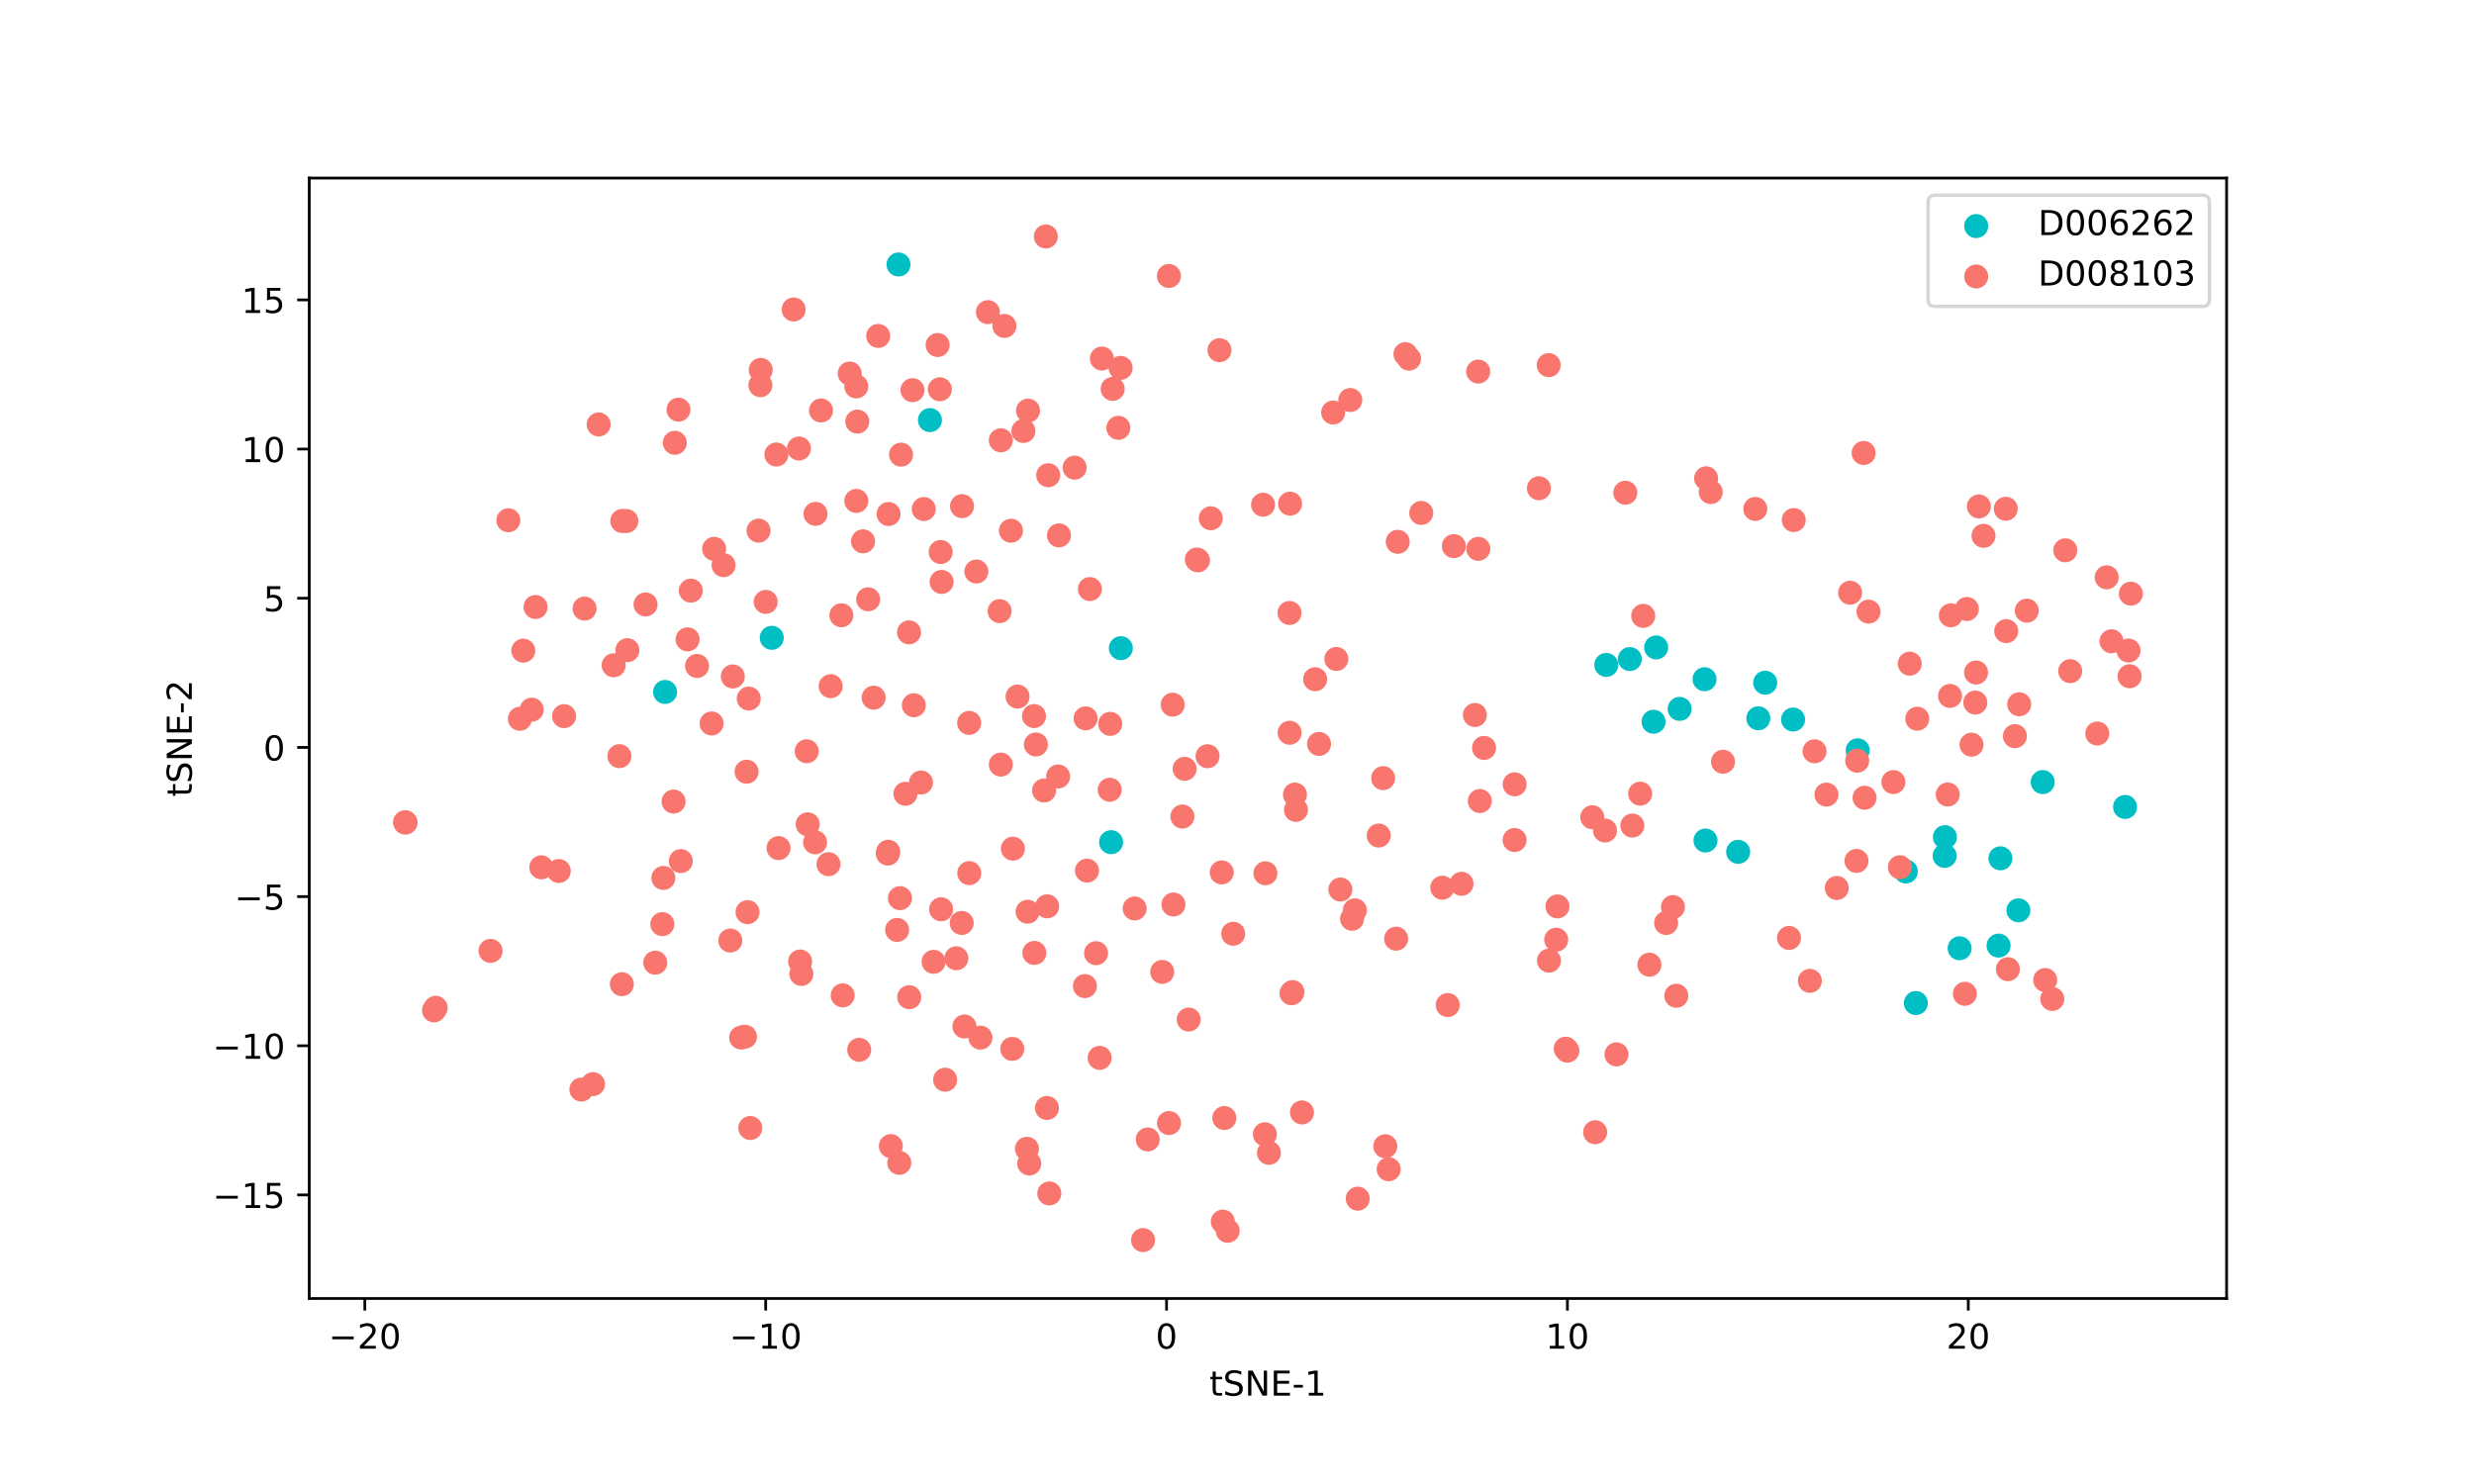 <?xml version="1.0" encoding="utf-8" standalone="no"?>
<!DOCTYPE svg PUBLIC "-//W3C//DTD SVG 1.1//EN"
  "http://www.w3.org/Graphics/SVG/1.1/DTD/svg11.dtd">
<!-- Created with matplotlib (https://matplotlib.org/) -->
<svg height="432pt" version="1.1" viewBox="0 0 720 432" width="720pt" xmlns="http://www.w3.org/2000/svg" xmlns:xlink="http://www.w3.org/1999/xlink">
 <defs>
  <style type="text/css">
*{stroke-linecap:butt;stroke-linejoin:round;}
  </style>
 </defs>
 <g id="figure_1">
  <g id="patch_1">
   <path d="M 0 432 
L 720 432 
L 720 0 
L 0 0 
z
" style="fill:#ffffff;"/>
  </g>
  <g id="axes_1">
   <g id="patch_2">
    <path d="M 90 378 
L 648 378 
L 648 51.84 
L 90 51.84 
z
" style="fill:#ffffff;"/>
   </g>
   <g id="PathCollection_1">
    <defs>
     <path d="M 0 3 
C 0.796 3 1.559 2.684 2.121 2.121 
C 2.684 1.559 3 0.796 3 0 
C 3 -0.796 2.684 -1.559 2.121 -2.121 
C 1.559 -2.684 0.796 -3 0 -3 
C -0.796 -3 -1.559 -2.684 -2.121 -2.121 
C -2.684 -1.559 -3 -0.796 -3 0 
C -3 0.796 -2.684 1.559 -2.121 2.121 
C -1.559 2.684 -0.796 3 0 3 
z
" id="m27332b7cca" style="stroke:#00bfc4;"/>
    </defs>
    <g clip-path="url(#pbac2afd1fc)">
     <use style="fill:#00bfc4;stroke:#00bfc4;" x="323.354" xlink:href="#m27332b7cca" y="245.16"/>
     <use style="fill:#00bfc4;stroke:#00bfc4;" x="224.599" xlink:href="#m27332b7cca" y="185.662"/>
     <use style="fill:#00bfc4;stroke:#00bfc4;" x="261.489" xlink:href="#m27332b7cca" y="76.997"/>
     <use style="fill:#00bfc4;stroke:#00bfc4;" x="326.199" xlink:href="#m27332b7cca" y="188.683"/>
     <use style="fill:#00bfc4;stroke:#00bfc4;" x="594.481" xlink:href="#m27332b7cca" y="227.667"/>
     <use style="fill:#00bfc4;stroke:#00bfc4;" x="193.55" xlink:href="#m27332b7cca" y="201.431"/>
     <use style="fill:#00bfc4;stroke:#00bfc4;" x="557.561" xlink:href="#m27332b7cca" y="291.993"/>
     <use style="fill:#00bfc4;stroke:#00bfc4;" x="270.641" xlink:href="#m27332b7cca" y="122.294"/>
     <use style="fill:#00bfc4;stroke:#00bfc4;" x="505.847" xlink:href="#m27332b7cca" y="247.973"/>
     <use style="fill:#00bfc4;stroke:#00bfc4;" x="540.647" xlink:href="#m27332b7cca" y="218.412"/>
     <use style="fill:#00bfc4;stroke:#00bfc4;" x="582.179" xlink:href="#m27332b7cca" y="249.858"/>
     <use style="fill:#00bfc4;stroke:#00bfc4;" x="481.226" xlink:href="#m27332b7cca" y="210.101"/>
     <use style="fill:#00bfc4;stroke:#00bfc4;" x="513.721" xlink:href="#m27332b7cca" y="198.734"/>
     <use style="fill:#00bfc4;stroke:#00bfc4;" x="618.447" xlink:href="#m27332b7cca" y="234.907"/>
     <use style="fill:#00bfc4;stroke:#00bfc4;" x="481.984" xlink:href="#m27332b7cca" y="188.475"/>
     <use style="fill:#00bfc4;stroke:#00bfc4;" x="488.821" xlink:href="#m27332b7cca" y="206.362"/>
     <use style="fill:#00bfc4;stroke:#00bfc4;" x="496.069" xlink:href="#m27332b7cca" y="197.728"/>
     <use style="fill:#00bfc4;stroke:#00bfc4;" x="521.835" xlink:href="#m27332b7cca" y="209.46"/>
     <use style="fill:#00bfc4;stroke:#00bfc4;" x="565.949" xlink:href="#m27332b7cca" y="249.143"/>
     <use style="fill:#00bfc4;stroke:#00bfc4;" x="496.344" xlink:href="#m27332b7cca" y="244.68"/>
     <use style="fill:#00bfc4;stroke:#00bfc4;" x="554.648" xlink:href="#m27332b7cca" y="253.684"/>
     <use style="fill:#00bfc4;stroke:#00bfc4;" x="566.027" xlink:href="#m27332b7cca" y="243.699"/>
     <use style="fill:#00bfc4;stroke:#00bfc4;" x="587.416" xlink:href="#m27332b7cca" y="264.994"/>
     <use style="fill:#00bfc4;stroke:#00bfc4;" x="581.644" xlink:href="#m27332b7cca" y="275.259"/>
     <use style="fill:#00bfc4;stroke:#00bfc4;" x="467.473" xlink:href="#m27332b7cca" y="193.563"/>
     <use style="fill:#00bfc4;stroke:#00bfc4;" x="474.322" xlink:href="#m27332b7cca" y="191.853"/>
     <use style="fill:#00bfc4;stroke:#00bfc4;" x="570.303" xlink:href="#m27332b7cca" y="276.045"/>
     <use style="fill:#00bfc4;stroke:#00bfc4;" x="511.713" xlink:href="#m27332b7cca" y="209.101"/>
    </g>
   </g>
   <g id="PathCollection_2">
    <defs>
     <path d="M 0 3 
C 0.796 3 1.559 2.684 2.121 2.121 
C 2.684 1.559 3 0.796 3 0 
C 3 -0.796 2.684 -1.559 2.121 -2.121 
C 1.559 -2.684 0.796 -3 0 -3 
C -0.796 -3 -1.559 -2.684 -2.121 -2.121 
C -2.684 -1.559 -3 -0.796 -3 0 
C -3 0.796 -2.684 1.559 -2.121 2.121 
C -1.559 2.684 -0.796 3 0 3 
z
" id="md99c1b71d1" style="stroke:#f8766d;"/>
    </defs>
    <g clip-path="url(#pbac2afd1fc)">
     <use style="fill:#f8766d;stroke:#f8766d;" x="375.315" xlink:href="#md99c1b71d1" y="213.306"/>
     <use style="fill:#f8766d;stroke:#f8766d;" x="232.848" xlink:href="#md99c1b71d1" y="279.893"/>
     <use style="fill:#f8766d;stroke:#f8766d;" x="182.284" xlink:href="#md99c1b71d1" y="151.677"/>
     <use style="fill:#f8766d;stroke:#f8766d;" x="181.101" xlink:href="#md99c1b71d1" y="151.655"/>
     <use style="fill:#f8766d;stroke:#f8766d;" x="233.219" xlink:href="#md99c1b71d1" y="283.512"/>
     <use style="fill:#f8766d;stroke:#f8766d;" x="258.601" xlink:href="#md99c1b71d1" y="149.635"/>
     <use style="fill:#f8766d;stroke:#f8766d;" x="238.935" xlink:href="#md99c1b71d1" y="119.493"/>
     <use style="fill:#f8766d;stroke:#f8766d;" x="341.285" xlink:href="#md99c1b71d1" y="205.139"/>
     <use style="fill:#f8766d;stroke:#f8766d;" x="221.295" xlink:href="#md99c1b71d1" y="112.13"/>
     <use style="fill:#f8766d;stroke:#f8766d;" x="221.389" xlink:href="#md99c1b71d1" y="107.683"/>
     <use style="fill:#f8766d;stroke:#f8766d;" x="261.086" xlink:href="#md99c1b71d1" y="270.704"/>
     <use style="fill:#f8766d;stroke:#f8766d;" x="376.15" xlink:href="#md99c1b71d1" y="288.796"/>
     <use style="fill:#f8766d;stroke:#f8766d;" x="298.869" xlink:href="#md99c1b71d1" y="334.418"/>
     <use style="fill:#f8766d;stroke:#f8766d;" x="299.537" xlink:href="#md99c1b71d1" y="338.709"/>
     <use style="fill:#f8766d;stroke:#f8766d;" x="352.371" xlink:href="#md99c1b71d1" y="150.872"/>
     <use style="fill:#f8766d;stroke:#f8766d;" x="355.551" xlink:href="#md99c1b71d1" y="253.96"/>
     <use style="fill:#f8766d;stroke:#f8766d;" x="192.755" xlink:href="#md99c1b71d1" y="269.022"/>
     <use style="fill:#f8766d;stroke:#f8766d;" x="325.476" xlink:href="#md99c1b71d1" y="124.544"/>
     <use style="fill:#f8766d;stroke:#f8766d;" x="162.612" xlink:href="#md99c1b71d1" y="253.554"/>
     <use style="fill:#f8766d;stroke:#f8766d;" x="196.391" xlink:href="#md99c1b71d1" y="128.895"/>
     <use style="fill:#f8766d;stroke:#f8766d;" x="406.774" xlink:href="#md99c1b71d1" y="157.728"/>
     <use style="fill:#f8766d;stroke:#f8766d;" x="475.058" xlink:href="#md99c1b71d1" y="240.326"/>
     <use style="fill:#f8766d;stroke:#f8766d;" x="217.556" xlink:href="#md99c1b71d1" y="265.526"/>
     <use style="fill:#f8766d;stroke:#f8766d;" x="212.539" xlink:href="#md99c1b71d1" y="273.798"/>
     <use style="fill:#f8766d;stroke:#f8766d;" x="332.652" xlink:href="#md99c1b71d1" y="360.998"/>
     <use style="fill:#f8766d;stroke:#f8766d;" x="182.587" xlink:href="#md99c1b71d1" y="189.266"/>
     <use style="fill:#f8766d;stroke:#f8766d;" x="284.147" xlink:href="#md99c1b71d1" y="166.369"/>
     <use style="fill:#f8766d;stroke:#f8766d;" x="290.927" xlink:href="#md99c1b71d1" y="177.901"/>
     <use style="fill:#f8766d;stroke:#f8766d;" x="226.577" xlink:href="#md99c1b71d1" y="246.881"/>
     <use style="fill:#f8766d;stroke:#f8766d;" x="344.114" xlink:href="#md99c1b71d1" y="237.698"/>
     <use style="fill:#f8766d;stroke:#f8766d;" x="207.09" xlink:href="#md99c1b71d1" y="210.606"/>
     <use style="fill:#f8766d;stroke:#f8766d;" x="279.88" xlink:href="#md99c1b71d1" y="268.68"/>
     <use style="fill:#f8766d;stroke:#f8766d;" x="126.788" xlink:href="#md99c1b71d1" y="293.374"/>
     <use style="fill:#f8766d;stroke:#f8766d;" x="334.024" xlink:href="#md99c1b71d1" y="331.702"/>
     <use style="fill:#f8766d;stroke:#f8766d;" x="456.145" xlink:href="#md99c1b71d1" y="305.855"/>
     <use style="fill:#f8766d;stroke:#f8766d;" x="126.31" xlink:href="#md99c1b71d1" y="294.125"/>
     <use style="fill:#f8766d;stroke:#f8766d;" x="542.364" xlink:href="#md99c1b71d1" y="131.866"/>
     <use style="fill:#f8766d;stroke:#f8766d;" x="296.138" xlink:href="#md99c1b71d1" y="202.766"/>
     <use style="fill:#f8766d;stroke:#f8766d;" x="356.313" xlink:href="#md99c1b71d1" y="325.464"/>
     <use style="fill:#f8766d;stroke:#f8766d;" x="340.205" xlink:href="#md99c1b71d1" y="326.925"/>
     <use style="fill:#f8766d;stroke:#f8766d;" x="282.079" xlink:href="#md99c1b71d1" y="254.169"/>
     <use style="fill:#f8766d;stroke:#f8766d;" x="291.254" xlink:href="#md99c1b71d1" y="222.572"/>
     <use style="fill:#f8766d;stroke:#f8766d;" x="170.123" xlink:href="#md99c1b71d1" y="177.169"/>
     <use style="fill:#f8766d;stroke:#f8766d;" x="157.53" xlink:href="#md99c1b71d1" y="252.482"/>
     <use style="fill:#f8766d;stroke:#f8766d;" x="117.877" xlink:href="#md99c1b71d1" y="239.37"/>
     <use style="fill:#f8766d;stroke:#f8766d;" x="251.169" xlink:href="#md99c1b71d1" y="157.583"/>
     <use style="fill:#f8766d;stroke:#f8766d;" x="249.21" xlink:href="#md99c1b71d1" y="145.82"/>
     <use style="fill:#f8766d;stroke:#f8766d;" x="255.579" xlink:href="#md99c1b71d1" y="97.794"/>
     <use style="fill:#f8766d;stroke:#f8766d;" x="262.224" xlink:href="#md99c1b71d1" y="132.349"/>
     <use style="fill:#f8766d;stroke:#f8766d;" x="450.795" xlink:href="#md99c1b71d1" y="279.645"/>
     <use style="fill:#f8766d;stroke:#f8766d;" x="452.893" xlink:href="#md99c1b71d1" y="273.547"/>
     <use style="fill:#f8766d;stroke:#f8766d;" x="201.042" xlink:href="#md99c1b71d1" y="171.928"/>
     <use style="fill:#f8766d;stroke:#f8766d;" x="197.456" xlink:href="#md99c1b71d1" y="119.257"/>
     <use style="fill:#f8766d;stroke:#f8766d;" x="322.96" xlink:href="#md99c1b71d1" y="229.91"/>
     <use style="fill:#f8766d;stroke:#f8766d;" x="351.429" xlink:href="#md99c1b71d1" y="220.138"/>
     <use style="fill:#f8766d;stroke:#f8766d;" x="393.483" xlink:href="#md99c1b71d1" y="267.466"/>
     <use style="fill:#f8766d;stroke:#f8766d;" x="410.07" xlink:href="#md99c1b71d1" y="104.405"/>
     <use style="fill:#f8766d;stroke:#f8766d;" x="455.66" xlink:href="#md99c1b71d1" y="305.277"/>
     <use style="fill:#f8766d;stroke:#f8766d;" x="470.437" xlink:href="#md99c1b71d1" y="306.938"/>
     <use style="fill:#f8766d;stroke:#f8766d;" x="273.891" xlink:href="#md99c1b71d1" y="264.696"/>
     <use style="fill:#f8766d;stroke:#f8766d;" x="520.654" xlink:href="#md99c1b71d1" y="273.04"/>
     <use style="fill:#f8766d;stroke:#f8766d;" x="301.029" xlink:href="#md99c1b71d1" y="277.396"/>
     <use style="fill:#f8766d;stroke:#f8766d;" x="318.982" xlink:href="#md99c1b71d1" y="277.478"/>
     <use style="fill:#f8766d;stroke:#f8766d;" x="388.915" xlink:href="#md99c1b71d1" y="191.833"/>
     <use style="fill:#f8766d;stroke:#f8766d;" x="375.281" xlink:href="#md99c1b71d1" y="178.434"/>
     <use style="fill:#f8766d;stroke:#f8766d;" x="304.697" xlink:href="#md99c1b71d1" y="322.536"/>
     <use style="fill:#f8766d;stroke:#f8766d;" x="382.737" xlink:href="#md99c1b71d1" y="197.734"/>
     <use style="fill:#f8766d;stroke:#f8766d;" x="355.867" xlink:href="#md99c1b71d1" y="355.61"/>
     <use style="fill:#f8766d;stroke:#f8766d;" x="307.943" xlink:href="#md99c1b71d1" y="226.032"/>
     <use style="fill:#f8766d;stroke:#f8766d;" x="409.03" xlink:href="#md99c1b71d1" y="103.084"/>
     <use style="fill:#f8766d;stroke:#f8766d;" x="480.017" xlink:href="#md99c1b71d1" y="280.83"/>
     <use style="fill:#f8766d;stroke:#f8766d;" x="241.751" xlink:href="#md99c1b71d1" y="199.754"/>
     <use style="fill:#f8766d;stroke:#f8766d;" x="487.849" xlink:href="#md99c1b71d1" y="289.865"/>
     <use style="fill:#f8766d;stroke:#f8766d;" x="430.664" xlink:href="#md99c1b71d1" y="233.182"/>
     <use style="fill:#f8766d;stroke:#f8766d;" x="431.898" xlink:href="#md99c1b71d1" y="217.724"/>
     <use style="fill:#f8766d;stroke:#f8766d;" x="440.799" xlink:href="#md99c1b71d1" y="228.321"/>
     <use style="fill:#f8766d;stroke:#f8766d;" x="282.051" xlink:href="#md99c1b71d1" y="210.434"/>
     <use style="fill:#f8766d;stroke:#f8766d;" x="254.254" xlink:href="#md99c1b71d1" y="203.094"/>
     <use style="fill:#f8766d;stroke:#f8766d;" x="265.953" xlink:href="#md99c1b71d1" y="205.299"/>
     <use style="fill:#f8766d;stroke:#f8766d;" x="301.475" xlink:href="#md99c1b71d1" y="216.723"/>
     <use style="fill:#f8766d;stroke:#f8766d;" x="392.968" xlink:href="#md99c1b71d1" y="116.442"/>
     <use style="fill:#f8766d;stroke:#f8766d;" x="232.512" xlink:href="#md99c1b71d1" y="130.565"/>
     <use style="fill:#f8766d;stroke:#f8766d;" x="225.948" xlink:href="#md99c1b71d1" y="132.313"/>
     <use style="fill:#f8766d;stroke:#f8766d;" x="273.76" xlink:href="#md99c1b71d1" y="160.689"/>
     <use style="fill:#f8766d;stroke:#f8766d;" x="299.06" xlink:href="#md99c1b71d1" y="265.413"/>
     <use style="fill:#f8766d;stroke:#f8766d;" x="316.336" xlink:href="#md99c1b71d1" y="253.445"/>
     <use style="fill:#f8766d;stroke:#f8766d;" x="304.751" xlink:href="#md99c1b71d1" y="263.829"/>
     <use style="fill:#f8766d;stroke:#f8766d;" x="375.445" xlink:href="#md99c1b71d1" y="146.623"/>
     <use style="fill:#f8766d;stroke:#f8766d;" x="264.554" xlink:href="#md99c1b71d1" y="184.083"/>
     <use style="fill:#f8766d;stroke:#f8766d;" x="526.721" xlink:href="#md99c1b71d1" y="285.533"/>
     <use style="fill:#f8766d;stroke:#f8766d;" x="198.132" xlink:href="#md99c1b71d1" y="250.662"/>
     <use style="fill:#f8766d;stroke:#f8766d;" x="367.586" xlink:href="#md99c1b71d1" y="146.929"/>
     <use style="fill:#f8766d;stroke:#f8766d;" x="348.312" xlink:href="#md99c1b71d1" y="162.875"/>
     <use style="fill:#f8766d;stroke:#f8766d;" x="402.532" xlink:href="#md99c1b71d1" y="226.522"/>
     <use style="fill:#f8766d;stroke:#f8766d;" x="478.215" xlink:href="#md99c1b71d1" y="179.288"/>
     <use style="fill:#f8766d;stroke:#f8766d;" x="430.206" xlink:href="#md99c1b71d1" y="108.168"/>
     <use style="fill:#f8766d;stroke:#f8766d;" x="338.236" xlink:href="#md99c1b71d1" y="282.922"/>
     <use style="fill:#f8766d;stroke:#f8766d;" x="348.634" xlink:href="#md99c1b71d1" y="163.109"/>
     <use style="fill:#f8766d;stroke:#f8766d;" x="200.1" xlink:href="#md99c1b71d1" y="186.119"/>
     <use style="fill:#f8766d;stroke:#f8766d;" x="164.169" xlink:href="#md99c1b71d1" y="208.475"/>
     <use style="fill:#f8766d;stroke:#f8766d;" x="275.058" xlink:href="#md99c1b71d1" y="314.308"/>
     <use style="fill:#f8766d;stroke:#f8766d;" x="202.863" xlink:href="#md99c1b71d1" y="193.863"/>
     <use style="fill:#f8766d;stroke:#f8766d;" x="291.263" xlink:href="#md99c1b71d1" y="128.176"/>
     <use style="fill:#f8766d;stroke:#f8766d;" x="187.872" xlink:href="#md99c1b71d1" y="175.958"/>
     <use style="fill:#f8766d;stroke:#f8766d;" x="217.276" xlink:href="#md99c1b71d1" y="224.649"/>
     <use style="fill:#f8766d;stroke:#f8766d;" x="222.841" xlink:href="#md99c1b71d1" y="175.208"/>
     <use style="fill:#f8766d;stroke:#f8766d;" x="245.244" xlink:href="#md99c1b71d1" y="289.753"/>
     <use style="fill:#f8766d;stroke:#f8766d;" x="279.975" xlink:href="#md99c1b71d1" y="147.341"/>
     <use style="fill:#f8766d;stroke:#f8766d;" x="497.872" xlink:href="#md99c1b71d1" y="143.249"/>
     <use style="fill:#f8766d;stroke:#f8766d;" x="423.1" xlink:href="#md99c1b71d1" y="158.978"/>
     <use style="fill:#f8766d;stroke:#f8766d;" x="496.53" xlink:href="#md99c1b71d1" y="139.241"/>
     <use style="fill:#f8766d;stroke:#f8766d;" x="237.343" xlink:href="#md99c1b71d1" y="149.59"/>
     <use style="fill:#f8766d;stroke:#f8766d;" x="268.838" xlink:href="#md99c1b71d1" y="148.178"/>
     <use style="fill:#f8766d;stroke:#f8766d;" x="237.207" xlink:href="#md99c1b71d1" y="245.208"/>
     <use style="fill:#f8766d;stroke:#f8766d;" x="235.068" xlink:href="#md99c1b71d1" y="239.963"/>
     <use style="fill:#f8766d;stroke:#f8766d;" x="259.26" xlink:href="#md99c1b71d1" y="333.641"/>
     <use style="fill:#f8766d;stroke:#f8766d;" x="305.066" xlink:href="#md99c1b71d1" y="138.338"/>
     <use style="fill:#f8766d;stroke:#f8766d;" x="312.753" xlink:href="#md99c1b71d1" y="136.128"/>
     <use style="fill:#f8766d;stroke:#f8766d;" x="429.228" xlink:href="#md99c1b71d1" y="208.137"/>
     <use style="fill:#f8766d;stroke:#f8766d;" x="390.084" xlink:href="#md99c1b71d1" y="258.943"/>
     <use style="fill:#f8766d;stroke:#f8766d;" x="595.201" xlink:href="#md99c1b71d1" y="285.293"/>
     <use style="fill:#f8766d;stroke:#f8766d;" x="308.183" xlink:href="#md99c1b71d1" y="155.851"/>
     <use style="fill:#f8766d;stroke:#f8766d;" x="464.229" xlink:href="#md99c1b71d1" y="329.602"/>
     <use style="fill:#f8766d;stroke:#f8766d;" x="315.739" xlink:href="#md99c1b71d1" y="287.057"/>
     <use style="fill:#f8766d;stroke:#f8766d;" x="394.303" xlink:href="#md99c1b71d1" y="265"/>
     <use style="fill:#f8766d;stroke:#f8766d;" x="341.501" xlink:href="#md99c1b71d1" y="263.315"/>
     <use style="fill:#f8766d;stroke:#f8766d;" x="486.87" xlink:href="#md99c1b71d1" y="264.05"/>
     <use style="fill:#f8766d;stroke:#f8766d;" x="477.328" xlink:href="#md99c1b71d1" y="231.045"/>
     <use style="fill:#f8766d;stroke:#f8766d;" x="406.307" xlink:href="#md99c1b71d1" y="273.255"/>
     <use style="fill:#f8766d;stroke:#f8766d;" x="463.398" xlink:href="#md99c1b71d1" y="237.902"/>
     <use style="fill:#f8766d;stroke:#f8766d;" x="345.942" xlink:href="#md99c1b71d1" y="296.796"/>
     <use style="fill:#f8766d;stroke:#f8766d;" x="453.266" xlink:href="#md99c1b71d1" y="263.868"/>
     <use style="fill:#f8766d;stroke:#f8766d;" x="425.347" xlink:href="#md99c1b71d1" y="257.279"/>
     <use style="fill:#f8766d;stroke:#f8766d;" x="261.715" xlink:href="#md99c1b71d1" y="338.517"/>
     <use style="fill:#f8766d;stroke:#f8766d;" x="330.213" xlink:href="#md99c1b71d1" y="264.467"/>
     <use style="fill:#f8766d;stroke:#f8766d;" x="323.822" xlink:href="#md99c1b71d1" y="113.206"/>
     <use style="fill:#f8766d;stroke:#f8766d;" x="376.864" xlink:href="#md99c1b71d1" y="231.303"/>
     <use style="fill:#f8766d;stroke:#f8766d;" x="326.134" xlink:href="#md99c1b71d1" y="107.09"/>
     <use style="fill:#f8766d;stroke:#f8766d;" x="320.676" xlink:href="#md99c1b71d1" y="104.368"/>
     <use style="fill:#f8766d;stroke:#f8766d;" x="404.144" xlink:href="#md99c1b71d1" y="340.372"/>
     <use style="fill:#f8766d;stroke:#f8766d;" x="395.15" xlink:href="#md99c1b71d1" y="348.937"/>
     <use style="fill:#f8766d;stroke:#f8766d;" x="154.744" xlink:href="#md99c1b71d1" y="206.586"/>
     <use style="fill:#f8766d;stroke:#f8766d;" x="403.146" xlink:href="#md99c1b71d1" y="333.68"/>
     <use style="fill:#f8766d;stroke:#f8766d;" x="387.983" xlink:href="#md99c1b71d1" y="120.085"/>
     <use style="fill:#f8766d;stroke:#f8766d;" x="357.29" xlink:href="#md99c1b71d1" y="358.292"/>
     <use style="fill:#f8766d;stroke:#f8766d;" x="467.102" xlink:href="#md99c1b71d1" y="241.772"/>
     <use style="fill:#f8766d;stroke:#f8766d;" x="215.697" xlink:href="#md99c1b71d1" y="302.038"/>
     <use style="fill:#f8766d;stroke:#f8766d;" x="340.183" xlink:href="#md99c1b71d1" y="80.337"/>
     <use style="fill:#f8766d;stroke:#f8766d;" x="344.752" xlink:href="#md99c1b71d1" y="223.807"/>
     <use style="fill:#f8766d;stroke:#f8766d;" x="597.268" xlink:href="#md99c1b71d1" y="290.803"/>
     <use style="fill:#f8766d;stroke:#f8766d;" x="584.36" xlink:href="#md99c1b71d1" y="282.133"/>
     <use style="fill:#f8766d;stroke:#f8766d;" x="571.831" xlink:href="#md99c1b71d1" y="289.306"/>
     <use style="fill:#f8766d;stroke:#f8766d;" x="377.162" xlink:href="#md99c1b71d1" y="235.754"/>
     <use style="fill:#f8766d;stroke:#f8766d;" x="317.196" xlink:href="#md99c1b71d1" y="171.474"/>
     <use style="fill:#f8766d;stroke:#f8766d;" x="274.038" xlink:href="#md99c1b71d1" y="169.404"/>
     <use style="fill:#f8766d;stroke:#f8766d;" x="292.305" xlink:href="#md99c1b71d1" y="94.881"/>
     <use style="fill:#f8766d;stroke:#f8766d;" x="287.507" xlink:href="#md99c1b71d1" y="90.869"/>
     <use style="fill:#f8766d;stroke:#f8766d;" x="217.906" xlink:href="#md99c1b71d1" y="203.359"/>
     <use style="fill:#f8766d;stroke:#f8766d;" x="178.588" xlink:href="#md99c1b71d1" y="193.668"/>
     <use style="fill:#f8766d;stroke:#f8766d;" x="151.298" xlink:href="#md99c1b71d1" y="209.234"/>
     <use style="fill:#f8766d;stroke:#f8766d;" x="213.262" xlink:href="#md99c1b71d1" y="196.918"/>
     <use style="fill:#f8766d;stroke:#f8766d;" x="265.555" xlink:href="#md99c1b71d1" y="113.581"/>
     <use style="fill:#f8766d;stroke:#f8766d;" x="249.501" xlink:href="#md99c1b71d1" y="122.729"/>
     <use style="fill:#f8766d;stroke:#f8766d;" x="196.026" xlink:href="#md99c1b71d1" y="233.337"/>
     <use style="fill:#f8766d;stroke:#f8766d;" x="273.516" xlink:href="#md99c1b71d1" y="113.326"/>
     <use style="fill:#f8766d;stroke:#f8766d;" x="450.712" xlink:href="#md99c1b71d1" y="106.291"/>
     <use style="fill:#f8766d;stroke:#f8766d;" x="401.235" xlink:href="#md99c1b71d1" y="243.23"/>
     <use style="fill:#f8766d;stroke:#f8766d;" x="354.909" xlink:href="#md99c1b71d1" y="101.942"/>
     <use style="fill:#f8766d;stroke:#f8766d;" x="421.324" xlink:href="#md99c1b71d1" y="292.573"/>
     <use style="fill:#f8766d;stroke:#f8766d;" x="234.766" xlink:href="#md99c1b71d1" y="218.691"/>
     <use style="fill:#f8766d;stroke:#f8766d;" x="299.186" xlink:href="#md99c1b71d1" y="119.536"/>
     <use style="fill:#f8766d;stroke:#f8766d;" x="297.847" xlink:href="#md99c1b71d1" y="125.453"/>
     <use style="fill:#f8766d;stroke:#f8766d;" x="118.029" xlink:href="#md99c1b71d1" y="239.447"/>
     <use style="fill:#f8766d;stroke:#f8766d;" x="241.111" xlink:href="#md99c1b71d1" y="251.567"/>
     <use style="fill:#f8766d;stroke:#f8766d;" x="193.056" xlink:href="#md99c1b71d1" y="255.567"/>
     <use style="fill:#f8766d;stroke:#f8766d;" x="190.699" xlink:href="#md99c1b71d1" y="280.233"/>
     <use style="fill:#f8766d;stroke:#f8766d;" x="218.359" xlink:href="#md99c1b71d1" y="328.364"/>
     <use style="fill:#f8766d;stroke:#f8766d;" x="180.974" xlink:href="#md99c1b71d1" y="286.501"/>
     <use style="fill:#f8766d;stroke:#f8766d;" x="323.112" xlink:href="#md99c1b71d1" y="210.717"/>
     <use style="fill:#f8766d;stroke:#f8766d;" x="300.924" xlink:href="#md99c1b71d1" y="208.451"/>
     <use style="fill:#f8766d;stroke:#f8766d;" x="315.933" xlink:href="#md99c1b71d1" y="209.126"/>
     <use style="fill:#f8766d;stroke:#f8766d;" x="230.973" xlink:href="#md99c1b71d1" y="90.089"/>
     <use style="fill:#f8766d;stroke:#f8766d;" x="216.798" xlink:href="#md99c1b71d1" y="301.796"/>
     <use style="fill:#f8766d;stroke:#f8766d;" x="358.896" xlink:href="#md99c1b71d1" y="271.819"/>
     <use style="fill:#f8766d;stroke:#f8766d;" x="169.204" xlink:href="#md99c1b71d1" y="317.176"/>
     <use style="fill:#f8766d;stroke:#f8766d;" x="440.783" xlink:href="#md99c1b71d1" y="244.53"/>
     <use style="fill:#f8766d;stroke:#f8766d;" x="174.224" xlink:href="#md99c1b71d1" y="123.567"/>
     <use style="fill:#f8766d;stroke:#f8766d;" x="252.656" xlink:href="#md99c1b71d1" y="174.464"/>
     <use style="fill:#f8766d;stroke:#f8766d;" x="368.113" xlink:href="#md99c1b71d1" y="330.192"/>
     <use style="fill:#f8766d;stroke:#f8766d;" x="369.292" xlink:href="#md99c1b71d1" y="335.597"/>
     <use style="fill:#f8766d;stroke:#f8766d;" x="368.271" xlink:href="#md99c1b71d1" y="254.211"/>
     <use style="fill:#f8766d;stroke:#f8766d;" x="419.744" xlink:href="#md99c1b71d1" y="258.415"/>
     <use style="fill:#f8766d;stroke:#f8766d;" x="484.885" xlink:href="#md99c1b71d1" y="268.686"/>
     <use style="fill:#f8766d;stroke:#f8766d;" x="152.289" xlink:href="#md99c1b71d1" y="189.409"/>
     <use style="fill:#f8766d;stroke:#f8766d;" x="155.86" xlink:href="#md99c1b71d1" y="176.703"/>
     <use style="fill:#f8766d;stroke:#f8766d;" x="244.867" xlink:href="#md99c1b71d1" y="179.101"/>
     <use style="fill:#f8766d;stroke:#f8766d;" x="383.871" xlink:href="#md99c1b71d1" y="216.566"/>
     <use style="fill:#f8766d;stroke:#f8766d;" x="375.862" xlink:href="#md99c1b71d1" y="289.157"/>
     <use style="fill:#f8766d;stroke:#f8766d;" x="250.048" xlink:href="#md99c1b71d1" y="305.606"/>
     <use style="fill:#f8766d;stroke:#f8766d;" x="261.914" xlink:href="#md99c1b71d1" y="261.452"/>
     <use style="fill:#f8766d;stroke:#f8766d;" x="258.491" xlink:href="#md99c1b71d1" y="247.952"/>
     <use style="fill:#f8766d;stroke:#f8766d;" x="258.374" xlink:href="#md99c1b71d1" y="248.479"/>
     <use style="fill:#f8766d;stroke:#f8766d;" x="207.83" xlink:href="#md99c1b71d1" y="159.776"/>
     <use style="fill:#f8766d;stroke:#f8766d;" x="220.758" xlink:href="#md99c1b71d1" y="154.466"/>
     <use style="fill:#f8766d;stroke:#f8766d;" x="210.57" xlink:href="#md99c1b71d1" y="164.514"/>
     <use style="fill:#f8766d;stroke:#f8766d;" x="294.214" xlink:href="#md99c1b71d1" y="154.499"/>
     <use style="fill:#f8766d;stroke:#f8766d;" x="305.381" xlink:href="#md99c1b71d1" y="347.415"/>
     <use style="fill:#f8766d;stroke:#f8766d;" x="142.77" xlink:href="#md99c1b71d1" y="276.806"/>
     <use style="fill:#f8766d;stroke:#f8766d;" x="430.231" xlink:href="#md99c1b71d1" y="159.771"/>
     <use style="fill:#f8766d;stroke:#f8766d;" x="413.621" xlink:href="#md99c1b71d1" y="149.321"/>
     <use style="fill:#f8766d;stroke:#f8766d;" x="447.864" xlink:href="#md99c1b71d1" y="142.128"/>
     <use style="fill:#f8766d;stroke:#f8766d;" x="473.01" xlink:href="#md99c1b71d1" y="143.433"/>
     <use style="fill:#f8766d;stroke:#f8766d;" x="510.828" xlink:href="#md99c1b71d1" y="148.146"/>
     <use style="fill:#f8766d;stroke:#f8766d;" x="180.277" xlink:href="#md99c1b71d1" y="220.124"/>
     <use style="fill:#f8766d;stroke:#f8766d;" x="263.51" xlink:href="#md99c1b71d1" y="231.075"/>
     <use style="fill:#f8766d;stroke:#f8766d;" x="268.029" xlink:href="#md99c1b71d1" y="227.798"/>
     <use style="fill:#f8766d;stroke:#f8766d;" x="247.286" xlink:href="#md99c1b71d1" y="108.735"/>
     <use style="fill:#f8766d;stroke:#f8766d;" x="272.878" xlink:href="#md99c1b71d1" y="100.436"/>
     <use style="fill:#f8766d;stroke:#f8766d;" x="172.571" xlink:href="#md99c1b71d1" y="315.591"/>
     <use style="fill:#f8766d;stroke:#f8766d;" x="249.208" xlink:href="#md99c1b71d1" y="112.484"/>
     <use style="fill:#f8766d;stroke:#f8766d;" x="378.908" xlink:href="#md99c1b71d1" y="323.831"/>
     <use style="fill:#f8766d;stroke:#f8766d;" x="147.938" xlink:href="#md99c1b71d1" y="151.448"/>
     <use style="fill:#f8766d;stroke:#f8766d;" x="304.367" xlink:href="#md99c1b71d1" y="68.842"/>
     <use style="fill:#f8766d;stroke:#f8766d;" x="303.849" xlink:href="#md99c1b71d1" y="230.114"/>
     <use style="fill:#f8766d;stroke:#f8766d;" x="264.611" xlink:href="#md99c1b71d1" y="290.288"/>
     <use style="fill:#f8766d;stroke:#f8766d;" x="278.324" xlink:href="#md99c1b71d1" y="278.965"/>
     <use style="fill:#f8766d;stroke:#f8766d;" x="294.785" xlink:href="#md99c1b71d1" y="247.049"/>
     <use style="fill:#f8766d;stroke:#f8766d;" x="320.022" xlink:href="#md99c1b71d1" y="307.948"/>
     <use style="fill:#f8766d;stroke:#f8766d;" x="285.328" xlink:href="#md99c1b71d1" y="302.058"/>
     <use style="fill:#f8766d;stroke:#f8766d;" x="294.597" xlink:href="#md99c1b71d1" y="305.338"/>
     <use style="fill:#f8766d;stroke:#f8766d;" x="271.695" xlink:href="#md99c1b71d1" y="279.992"/>
     <use style="fill:#f8766d;stroke:#f8766d;" x="280.673" xlink:href="#md99c1b71d1" y="298.817"/>
     <use style="fill:#f8766d;stroke:#f8766d;" x="531.543" xlink:href="#md99c1b71d1" y="231.319"/>
     <use style="fill:#f8766d;stroke:#f8766d;" x="540.287" xlink:href="#md99c1b71d1" y="250.619"/>
     <use style="fill:#f8766d;stroke:#f8766d;" x="551.025" xlink:href="#md99c1b71d1" y="227.674"/>
     <use style="fill:#f8766d;stroke:#f8766d;" x="566.839" xlink:href="#md99c1b71d1" y="231.283"/>
     <use style="fill:#f8766d;stroke:#f8766d;" x="610.364" xlink:href="#md99c1b71d1" y="213.53"/>
     <use style="fill:#f8766d;stroke:#f8766d;" x="534.559" xlink:href="#md99c1b71d1" y="258.502"/>
     <use style="fill:#f8766d;stroke:#f8766d;" x="501.435" xlink:href="#md99c1b71d1" y="221.747"/>
     <use style="fill:#f8766d;stroke:#f8766d;" x="552.922" xlink:href="#md99c1b71d1" y="252.455"/>
     <use style="fill:#f8766d;stroke:#f8766d;" x="543.788" xlink:href="#md99c1b71d1" y="178.05"/>
     <use style="fill:#f8766d;stroke:#f8766d;" x="528.082" xlink:href="#md99c1b71d1" y="218.703"/>
     <use style="fill:#f8766d;stroke:#f8766d;" x="574.868" xlink:href="#md99c1b71d1" y="204.522"/>
     <use style="fill:#f8766d;stroke:#f8766d;" x="555.785" xlink:href="#md99c1b71d1" y="193.196"/>
     <use style="fill:#f8766d;stroke:#f8766d;" x="583.861" xlink:href="#md99c1b71d1" y="183.715"/>
     <use style="fill:#f8766d;stroke:#f8766d;" x="620.123" xlink:href="#md99c1b71d1" y="172.818"/>
     <use style="fill:#f8766d;stroke:#f8766d;" x="619.774" xlink:href="#md99c1b71d1" y="196.86"/>
     <use style="fill:#f8766d;stroke:#f8766d;" x="575.908" xlink:href="#md99c1b71d1" y="147.428"/>
     <use style="fill:#f8766d;stroke:#f8766d;" x="572.423" xlink:href="#md99c1b71d1" y="177.28"/>
     <use style="fill:#f8766d;stroke:#f8766d;" x="542.642" xlink:href="#md99c1b71d1" y="232.237"/>
     <use style="fill:#f8766d;stroke:#f8766d;" x="540.489" xlink:href="#md99c1b71d1" y="221.441"/>
     <use style="fill:#f8766d;stroke:#f8766d;" x="602.485" xlink:href="#md99c1b71d1" y="195.375"/>
     <use style="fill:#f8766d;stroke:#f8766d;" x="575.078" xlink:href="#md99c1b71d1" y="195.775"/>
     <use style="fill:#f8766d;stroke:#f8766d;" x="614.501" xlink:href="#md99c1b71d1" y="186.68"/>
     <use style="fill:#f8766d;stroke:#f8766d;" x="557.973" xlink:href="#md99c1b71d1" y="209.222"/>
     <use style="fill:#f8766d;stroke:#f8766d;" x="567.508" xlink:href="#md99c1b71d1" y="202.587"/>
     <use style="fill:#f8766d;stroke:#f8766d;" x="586.394" xlink:href="#md99c1b71d1" y="214.292"/>
     <use style="fill:#f8766d;stroke:#f8766d;" x="573.77" xlink:href="#md99c1b71d1" y="216.777"/>
     <use style="fill:#f8766d;stroke:#f8766d;" x="583.734" xlink:href="#md99c1b71d1" y="148.101"/>
     <use style="fill:#f8766d;stroke:#f8766d;" x="577.255" xlink:href="#md99c1b71d1" y="155.977"/>
     <use style="fill:#f8766d;stroke:#f8766d;" x="619.455" xlink:href="#md99c1b71d1" y="189.368"/>
     <use style="fill:#f8766d;stroke:#f8766d;" x="587.638" xlink:href="#md99c1b71d1" y="205.023"/>
     <use style="fill:#f8766d;stroke:#f8766d;" x="522.025" xlink:href="#md99c1b71d1" y="151.389"/>
     <use style="fill:#f8766d;stroke:#f8766d;" x="538.439" xlink:href="#md99c1b71d1" y="172.547"/>
     <use style="fill:#f8766d;stroke:#f8766d;" x="601.058" xlink:href="#md99c1b71d1" y="160.199"/>
     <use style="fill:#f8766d;stroke:#f8766d;" x="589.856" xlink:href="#md99c1b71d1" y="177.763"/>
     <use style="fill:#f8766d;stroke:#f8766d;" x="567.739" xlink:href="#md99c1b71d1" y="179.121"/>
     <use style="fill:#f8766d;stroke:#f8766d;" x="613.108" xlink:href="#md99c1b71d1" y="168.059"/>
    </g>
   </g>
   <g id="matplotlib.axis_1">
    <g id="xtick_1">
     <g id="line2d_1">
      <defs>
       <path d="M 0 0 
L 0 3.5 
" id="m60f8929f2f" style="stroke:#000000;stroke-width:0.8;"/>
      </defs>
      <g>
       <use style="stroke:#000000;stroke-width:0.8;" x="106.175" xlink:href="#m60f8929f2f" y="378"/>
      </g>
     </g>
     <g id="text_1">
      <!-- −20 -->
      <defs>
       <path d="M 10.594 35.5 
L 73.188 35.5 
L 73.188 27.203 
L 10.594 27.203 
z
" id="DejaVuSans-8722"/>
       <path d="M 19.188 8.297 
L 53.609 8.297 
L 53.609 0 
L 7.328 0 
L 7.328 8.297 
Q 12.938 14.109 22.625 23.891 
Q 32.328 33.688 34.812 36.531 
Q 39.547 41.844 41.422 45.531 
Q 43.312 49.219 43.312 52.781 
Q 43.312 58.594 39.234 62.25 
Q 35.156 65.922 28.609 65.922 
Q 23.969 65.922 18.812 64.312 
Q 13.672 62.703 7.812 59.422 
L 7.812 69.391 
Q 13.766 71.781 18.938 73 
Q 24.125 74.219 28.422 74.219 
Q 39.75 74.219 46.484 68.547 
Q 53.219 62.891 53.219 53.422 
Q 53.219 48.922 51.531 44.891 
Q 49.859 40.875 45.406 35.406 
Q 44.188 33.984 37.641 27.219 
Q 31.109 20.453 19.188 8.297 
z
" id="DejaVuSans-50"/>
       <path d="M 31.781 66.406 
Q 24.172 66.406 20.328 58.906 
Q 16.5 51.422 16.5 36.375 
Q 16.5 21.391 20.328 13.891 
Q 24.172 6.391 31.781 6.391 
Q 39.453 6.391 43.281 13.891 
Q 47.125 21.391 47.125 36.375 
Q 47.125 51.422 43.281 58.906 
Q 39.453 66.406 31.781 66.406 
z
M 31.781 74.219 
Q 44.047 74.219 50.516 64.516 
Q 56.984 54.828 56.984 36.375 
Q 56.984 17.969 50.516 8.266 
Q 44.047 -1.422 31.781 -1.422 
Q 19.531 -1.422 13.062 8.266 
Q 6.594 17.969 6.594 36.375 
Q 6.594 54.828 13.062 64.516 
Q 19.531 74.219 31.781 74.219 
z
" id="DejaVuSans-48"/>
      </defs>
      <g transform="translate(95.623 392.598)scale(0.1 -0.1)">
       <use xlink:href="#DejaVuSans-8722"/>
       <use x="83.789" xlink:href="#DejaVuSans-50"/>
       <use x="147.412" xlink:href="#DejaVuSans-48"/>
      </g>
     </g>
    </g>
    <g id="xtick_2">
     <g id="line2d_2">
      <g>
       <use style="stroke:#000000;stroke-width:0.8;" x="222.836" xlink:href="#m60f8929f2f" y="378"/>
      </g>
     </g>
     <g id="text_2">
      <!-- −10 -->
      <defs>
       <path d="M 12.406 8.297 
L 28.516 8.297 
L 28.516 63.922 
L 10.984 60.406 
L 10.984 69.391 
L 28.422 72.906 
L 38.281 72.906 
L 38.281 8.297 
L 54.391 8.297 
L 54.391 0 
L 12.406 0 
z
" id="DejaVuSans-49"/>
      </defs>
      <g transform="translate(212.284 392.598)scale(0.1 -0.1)">
       <use xlink:href="#DejaVuSans-8722"/>
       <use x="83.789" xlink:href="#DejaVuSans-49"/>
       <use x="147.412" xlink:href="#DejaVuSans-48"/>
      </g>
     </g>
    </g>
    <g id="xtick_3">
     <g id="line2d_3">
      <g>
       <use style="stroke:#000000;stroke-width:0.8;" x="339.497" xlink:href="#m60f8929f2f" y="378"/>
      </g>
     </g>
     <g id="text_3">
      <!-- 0 -->
      <g transform="translate(336.316 392.598)scale(0.1 -0.1)">
       <use xlink:href="#DejaVuSans-48"/>
      </g>
     </g>
    </g>
    <g id="xtick_4">
     <g id="line2d_4">
      <g>
       <use style="stroke:#000000;stroke-width:0.8;" x="456.158" xlink:href="#m60f8929f2f" y="378"/>
      </g>
     </g>
     <g id="text_4">
      <!-- 10 -->
      <g transform="translate(449.796 392.598)scale(0.1 -0.1)">
       <use xlink:href="#DejaVuSans-49"/>
       <use x="63.623" xlink:href="#DejaVuSans-48"/>
      </g>
     </g>
    </g>
    <g id="xtick_5">
     <g id="line2d_5">
      <g>
       <use style="stroke:#000000;stroke-width:0.8;" x="572.819" xlink:href="#m60f8929f2f" y="378"/>
      </g>
     </g>
     <g id="text_5">
      <!-- 20 -->
      <g transform="translate(566.457 392.598)scale(0.1 -0.1)">
       <use xlink:href="#DejaVuSans-50"/>
       <use x="63.623" xlink:href="#DejaVuSans-48"/>
      </g>
     </g>
    </g>
    <g id="text_6">
     <!-- tSNE-1 -->
     <defs>
      <path d="M 18.312 70.219 
L 18.312 54.688 
L 36.812 54.688 
L 36.812 47.703 
L 18.312 47.703 
L 18.312 18.016 
Q 18.312 11.328 20.141 9.422 
Q 21.969 7.516 27.594 7.516 
L 36.812 7.516 
L 36.812 0 
L 27.594 0 
Q 17.188 0 13.234 3.875 
Q 9.281 7.766 9.281 18.016 
L 9.281 47.703 
L 2.688 47.703 
L 2.688 54.688 
L 9.281 54.688 
L 9.281 70.219 
z
" id="DejaVuSans-116"/>
      <path d="M 53.516 70.516 
L 53.516 60.891 
Q 47.906 63.578 42.922 64.891 
Q 37.938 66.219 33.297 66.219 
Q 25.25 66.219 20.875 63.094 
Q 16.5 59.969 16.5 54.203 
Q 16.5 49.359 19.406 46.891 
Q 22.312 44.438 30.422 42.922 
L 36.375 41.703 
Q 47.406 39.594 52.656 34.297 
Q 57.906 29 57.906 20.125 
Q 57.906 9.516 50.797 4.047 
Q 43.703 -1.422 29.984 -1.422 
Q 24.812 -1.422 18.969 -0.25 
Q 13.141 0.922 6.891 3.219 
L 6.891 13.375 
Q 12.891 10.016 18.656 8.297 
Q 24.422 6.594 29.984 6.594 
Q 38.422 6.594 43.016 9.906 
Q 47.609 13.234 47.609 19.391 
Q 47.609 24.75 44.312 27.781 
Q 41.016 30.812 33.5 32.328 
L 27.484 33.5 
Q 16.453 35.688 11.516 40.375 
Q 6.594 45.062 6.594 53.422 
Q 6.594 63.094 13.406 68.656 
Q 20.219 74.219 32.172 74.219 
Q 37.312 74.219 42.625 73.281 
Q 47.953 72.359 53.516 70.516 
z
" id="DejaVuSans-83"/>
      <path d="M 9.812 72.906 
L 23.094 72.906 
L 55.422 11.922 
L 55.422 72.906 
L 64.984 72.906 
L 64.984 0 
L 51.703 0 
L 19.391 60.984 
L 19.391 0 
L 9.812 0 
z
" id="DejaVuSans-78"/>
      <path d="M 9.812 72.906 
L 55.906 72.906 
L 55.906 64.594 
L 19.672 64.594 
L 19.672 43.016 
L 54.391 43.016 
L 54.391 34.719 
L 19.672 34.719 
L 19.672 8.297 
L 56.781 8.297 
L 56.781 0 
L 9.812 0 
z
" id="DejaVuSans-69"/>
      <path d="M 4.891 31.391 
L 31.203 31.391 
L 31.203 23.391 
L 4.891 23.391 
z
" id="DejaVuSans-45"/>
     </defs>
     <g transform="translate(351.98 406.277)scale(0.1 -0.1)">
      <use xlink:href="#DejaVuSans-116"/>
      <use x="39.209" xlink:href="#DejaVuSans-83"/>
      <use x="102.686" xlink:href="#DejaVuSans-78"/>
      <use x="177.49" xlink:href="#DejaVuSans-69"/>
      <use x="240.674" xlink:href="#DejaVuSans-45"/>
      <use x="276.758" xlink:href="#DejaVuSans-49"/>
     </g>
    </g>
   </g>
   <g id="matplotlib.axis_2">
    <g id="ytick_1">
     <g id="line2d_6">
      <defs>
       <path d="M 0 0 
L -3.5 0 
" id="m61050dbd15" style="stroke:#000000;stroke-width:0.8;"/>
      </defs>
      <g>
       <use style="stroke:#000000;stroke-width:0.8;" x="90" xlink:href="#m61050dbd15" y="347.851"/>
      </g>
     </g>
     <g id="text_7">
      <!-- −15 -->
      <defs>
       <path d="M 10.797 72.906 
L 49.516 72.906 
L 49.516 64.594 
L 19.828 64.594 
L 19.828 46.734 
Q 21.969 47.469 24.109 47.828 
Q 26.266 48.188 28.422 48.188 
Q 40.625 48.188 47.75 41.5 
Q 54.891 34.812 54.891 23.391 
Q 54.891 11.625 47.562 5.094 
Q 40.234 -1.422 26.906 -1.422 
Q 22.312 -1.422 17.547 -0.641 
Q 12.797 0.141 7.719 1.703 
L 7.719 11.625 
Q 12.109 9.234 16.797 8.062 
Q 21.484 6.891 26.703 6.891 
Q 35.156 6.891 40.078 11.328 
Q 45.016 15.766 45.016 23.391 
Q 45.016 31 40.078 35.438 
Q 35.156 39.891 26.703 39.891 
Q 22.75 39.891 18.812 39.016 
Q 14.891 38.141 10.797 36.281 
z
" id="DejaVuSans-53"/>
      </defs>
      <g transform="translate(61.895 351.65)scale(0.1 -0.1)">
       <use xlink:href="#DejaVuSans-8722"/>
       <use x="83.789" xlink:href="#DejaVuSans-49"/>
       <use x="147.412" xlink:href="#DejaVuSans-53"/>
      </g>
     </g>
    </g>
    <g id="ytick_2">
     <g id="line2d_7">
      <g>
       <use style="stroke:#000000;stroke-width:0.8;" x="90" xlink:href="#m61050dbd15" y="304.426"/>
      </g>
     </g>
     <g id="text_8">
      <!-- −10 -->
      <g transform="translate(61.895 308.225)scale(0.1 -0.1)">
       <use xlink:href="#DejaVuSans-8722"/>
       <use x="83.789" xlink:href="#DejaVuSans-49"/>
       <use x="147.412" xlink:href="#DejaVuSans-48"/>
      </g>
     </g>
    </g>
    <g id="ytick_3">
     <g id="line2d_8">
      <g>
       <use style="stroke:#000000;stroke-width:0.8;" x="90" xlink:href="#m61050dbd15" y="261.001"/>
      </g>
     </g>
     <g id="text_9">
      <!-- −5 -->
      <g transform="translate(68.258 264.8)scale(0.1 -0.1)">
       <use xlink:href="#DejaVuSans-8722"/>
       <use x="83.789" xlink:href="#DejaVuSans-53"/>
      </g>
     </g>
    </g>
    <g id="ytick_4">
     <g id="line2d_9">
      <g>
       <use style="stroke:#000000;stroke-width:0.8;" x="90" xlink:href="#m61050dbd15" y="217.575"/>
      </g>
     </g>
     <g id="text_10">
      <!-- 0 -->
      <g transform="translate(76.638 221.375)scale(0.1 -0.1)">
       <use xlink:href="#DejaVuSans-48"/>
      </g>
     </g>
    </g>
    <g id="ytick_5">
     <g id="line2d_10">
      <g>
       <use style="stroke:#000000;stroke-width:0.8;" x="90" xlink:href="#m61050dbd15" y="174.15"/>
      </g>
     </g>
     <g id="text_11">
      <!-- 5 -->
      <g transform="translate(76.638 177.95)scale(0.1 -0.1)">
       <use xlink:href="#DejaVuSans-53"/>
      </g>
     </g>
    </g>
    <g id="ytick_6">
     <g id="line2d_11">
      <g>
       <use style="stroke:#000000;stroke-width:0.8;" x="90" xlink:href="#m61050dbd15" y="130.725"/>
      </g>
     </g>
     <g id="text_12">
      <!-- 10 -->
      <g transform="translate(70.275 134.525)scale(0.1 -0.1)">
       <use xlink:href="#DejaVuSans-49"/>
       <use x="63.623" xlink:href="#DejaVuSans-48"/>
      </g>
     </g>
    </g>
    <g id="ytick_7">
     <g id="line2d_12">
      <g>
       <use style="stroke:#000000;stroke-width:0.8;" x="90" xlink:href="#m61050dbd15" y="87.3"/>
      </g>
     </g>
     <g id="text_13">
      <!-- 15 -->
      <g transform="translate(70.275 91.1)scale(0.1 -0.1)">
       <use xlink:href="#DejaVuSans-49"/>
       <use x="63.623" xlink:href="#DejaVuSans-53"/>
      </g>
     </g>
    </g>
    <g id="text_14">
     <!-- tSNE-2 -->
     <g transform="translate(55.816 231.94)rotate(-90)scale(0.1 -0.1)">
      <use xlink:href="#DejaVuSans-116"/>
      <use x="39.209" xlink:href="#DejaVuSans-83"/>
      <use x="102.686" xlink:href="#DejaVuSans-78"/>
      <use x="177.49" xlink:href="#DejaVuSans-69"/>
      <use x="240.674" xlink:href="#DejaVuSans-45"/>
      <use x="276.758" xlink:href="#DejaVuSans-50"/>
     </g>
    </g>
   </g>
   <g id="patch_3">
    <path d="M 90 378 
L 90 51.84 
" style="fill:none;stroke:#000000;stroke-linecap:square;stroke-linejoin:miter;stroke-width:0.8;"/>
   </g>
   <g id="patch_4">
    <path d="M 648 378 
L 648 51.84 
" style="fill:none;stroke:#000000;stroke-linecap:square;stroke-linejoin:miter;stroke-width:0.8;"/>
   </g>
   <g id="patch_5">
    <path d="M 90 378 
L 648 378 
" style="fill:none;stroke:#000000;stroke-linecap:square;stroke-linejoin:miter;stroke-width:0.8;"/>
   </g>
   <g id="patch_6">
    <path d="M 90 51.84 
L 648 51.84 
" style="fill:none;stroke:#000000;stroke-linecap:square;stroke-linejoin:miter;stroke-width:0.8;"/>
   </g>
   <g id="legend_1">
    <g id="patch_7">
     <path d="M 563.125 89.196 
L 641 89.196 
Q 643 89.196 643 87.196 
L 643 58.84 
Q 643 56.84 641 56.84 
L 563.125 56.84 
Q 561.125 56.84 561.125 58.84 
L 561.125 87.196 
Q 561.125 89.196 563.125 89.196 
z
" style="fill:#ffffff;opacity:0.8;stroke:#cccccc;stroke-linejoin:miter;"/>
    </g>
    <g id="PathCollection_3">
     <g>
      <use style="fill:#00bfc4;stroke:#00bfc4;" x="575.125" xlink:href="#m27332b7cca" y="65.813"/>
     </g>
    </g>
    <g id="text_15">
     <!-- D006262 -->
     <defs>
      <path d="M 19.672 64.797 
L 19.672 8.109 
L 31.594 8.109 
Q 46.688 8.109 53.688 14.938 
Q 60.688 21.781 60.688 36.531 
Q 60.688 51.172 53.688 57.984 
Q 46.688 64.797 31.594 64.797 
z
M 9.812 72.906 
L 30.078 72.906 
Q 51.266 72.906 61.172 64.094 
Q 71.094 55.281 71.094 36.531 
Q 71.094 17.672 61.125 8.828 
Q 51.172 0 30.078 0 
L 9.812 0 
z
" id="DejaVuSans-68"/>
      <path d="M 33.016 40.375 
Q 26.375 40.375 22.484 35.828 
Q 18.609 31.297 18.609 23.391 
Q 18.609 15.531 22.484 10.953 
Q 26.375 6.391 33.016 6.391 
Q 39.656 6.391 43.531 10.953 
Q 47.406 15.531 47.406 23.391 
Q 47.406 31.297 43.531 35.828 
Q 39.656 40.375 33.016 40.375 
z
M 52.594 71.297 
L 52.594 62.312 
Q 48.875 64.062 45.094 64.984 
Q 41.312 65.922 37.594 65.922 
Q 27.828 65.922 22.672 59.328 
Q 17.531 52.734 16.797 39.406 
Q 19.672 43.656 24.016 45.922 
Q 28.375 48.188 33.594 48.188 
Q 44.578 48.188 50.953 41.516 
Q 57.328 34.859 57.328 23.391 
Q 57.328 12.156 50.688 5.359 
Q 44.047 -1.422 33.016 -1.422 
Q 20.359 -1.422 13.672 8.266 
Q 6.984 17.969 6.984 36.375 
Q 6.984 53.656 15.188 63.938 
Q 23.391 74.219 37.203 74.219 
Q 40.922 74.219 44.703 73.484 
Q 48.484 72.75 52.594 71.297 
z
" id="DejaVuSans-54"/>
     </defs>
     <g transform="translate(593.125 68.438)scale(0.1 -0.1)">
      <use xlink:href="#DejaVuSans-68"/>
      <use x="77.002" xlink:href="#DejaVuSans-48"/>
      <use x="140.625" xlink:href="#DejaVuSans-48"/>
      <use x="204.248" xlink:href="#DejaVuSans-54"/>
      <use x="267.871" xlink:href="#DejaVuSans-50"/>
      <use x="331.494" xlink:href="#DejaVuSans-54"/>
      <use x="395.117" xlink:href="#DejaVuSans-50"/>
     </g>
    </g>
    <g id="PathCollection_4">
     <g>
      <use style="fill:#f8766d;stroke:#f8766d;" x="575.125" xlink:href="#md99c1b71d1" y="80.492"/>
     </g>
    </g>
    <g id="text_16">
     <!-- D008103 -->
     <defs>
      <path d="M 31.781 34.625 
Q 24.75 34.625 20.719 30.859 
Q 16.703 27.094 16.703 20.516 
Q 16.703 13.922 20.719 10.156 
Q 24.75 6.391 31.781 6.391 
Q 38.812 6.391 42.859 10.172 
Q 46.922 13.969 46.922 20.516 
Q 46.922 27.094 42.891 30.859 
Q 38.875 34.625 31.781 34.625 
z
M 21.922 38.812 
Q 15.578 40.375 12.031 44.719 
Q 8.5 49.078 8.5 55.328 
Q 8.5 64.062 14.719 69.141 
Q 20.953 74.219 31.781 74.219 
Q 42.672 74.219 48.875 69.141 
Q 55.078 64.062 55.078 55.328 
Q 55.078 49.078 51.531 44.719 
Q 48 40.375 41.703 38.812 
Q 48.828 37.156 52.797 32.312 
Q 56.781 27.484 56.781 20.516 
Q 56.781 9.906 50.312 4.234 
Q 43.844 -1.422 31.781 -1.422 
Q 19.734 -1.422 13.25 4.234 
Q 6.781 9.906 6.781 20.516 
Q 6.781 27.484 10.781 32.312 
Q 14.797 37.156 21.922 38.812 
z
M 18.312 54.391 
Q 18.312 48.734 21.844 45.562 
Q 25.391 42.391 31.781 42.391 
Q 38.141 42.391 41.719 45.562 
Q 45.312 48.734 45.312 54.391 
Q 45.312 60.062 41.719 63.234 
Q 38.141 66.406 31.781 66.406 
Q 25.391 66.406 21.844 63.234 
Q 18.312 60.062 18.312 54.391 
z
" id="DejaVuSans-56"/>
      <path d="M 40.578 39.312 
Q 47.656 37.797 51.625 33 
Q 55.609 28.219 55.609 21.188 
Q 55.609 10.406 48.188 4.484 
Q 40.766 -1.422 27.094 -1.422 
Q 22.516 -1.422 17.656 -0.516 
Q 12.797 0.391 7.625 2.203 
L 7.625 11.719 
Q 11.719 9.328 16.594 8.109 
Q 21.484 6.891 26.812 6.891 
Q 36.078 6.891 40.938 10.547 
Q 45.797 14.203 45.797 21.188 
Q 45.797 27.641 41.281 31.266 
Q 36.766 34.906 28.719 34.906 
L 20.219 34.906 
L 20.219 43.016 
L 29.109 43.016 
Q 36.375 43.016 40.234 45.922 
Q 44.094 48.828 44.094 54.297 
Q 44.094 59.906 40.109 62.906 
Q 36.141 65.922 28.719 65.922 
Q 24.656 65.922 20.016 65.031 
Q 15.375 64.156 9.812 62.312 
L 9.812 71.094 
Q 15.438 72.656 20.344 73.438 
Q 25.25 74.219 29.594 74.219 
Q 40.828 74.219 47.359 69.109 
Q 53.906 64.016 53.906 55.328 
Q 53.906 49.266 50.438 45.094 
Q 46.969 40.922 40.578 39.312 
z
" id="DejaVuSans-51"/>
     </defs>
     <g transform="translate(593.125 83.117)scale(0.1 -0.1)">
      <use xlink:href="#DejaVuSans-68"/>
      <use x="77.002" xlink:href="#DejaVuSans-48"/>
      <use x="140.625" xlink:href="#DejaVuSans-48"/>
      <use x="204.248" xlink:href="#DejaVuSans-56"/>
      <use x="267.871" xlink:href="#DejaVuSans-49"/>
      <use x="331.494" xlink:href="#DejaVuSans-48"/>
      <use x="395.117" xlink:href="#DejaVuSans-51"/>
     </g>
    </g>
   </g>
  </g>
 </g>
 <defs>
  <clipPath id="pbac2afd1fc">
   <rect height="326.16" width="558" x="90" y="51.84"/>
  </clipPath>
 </defs>
</svg>
